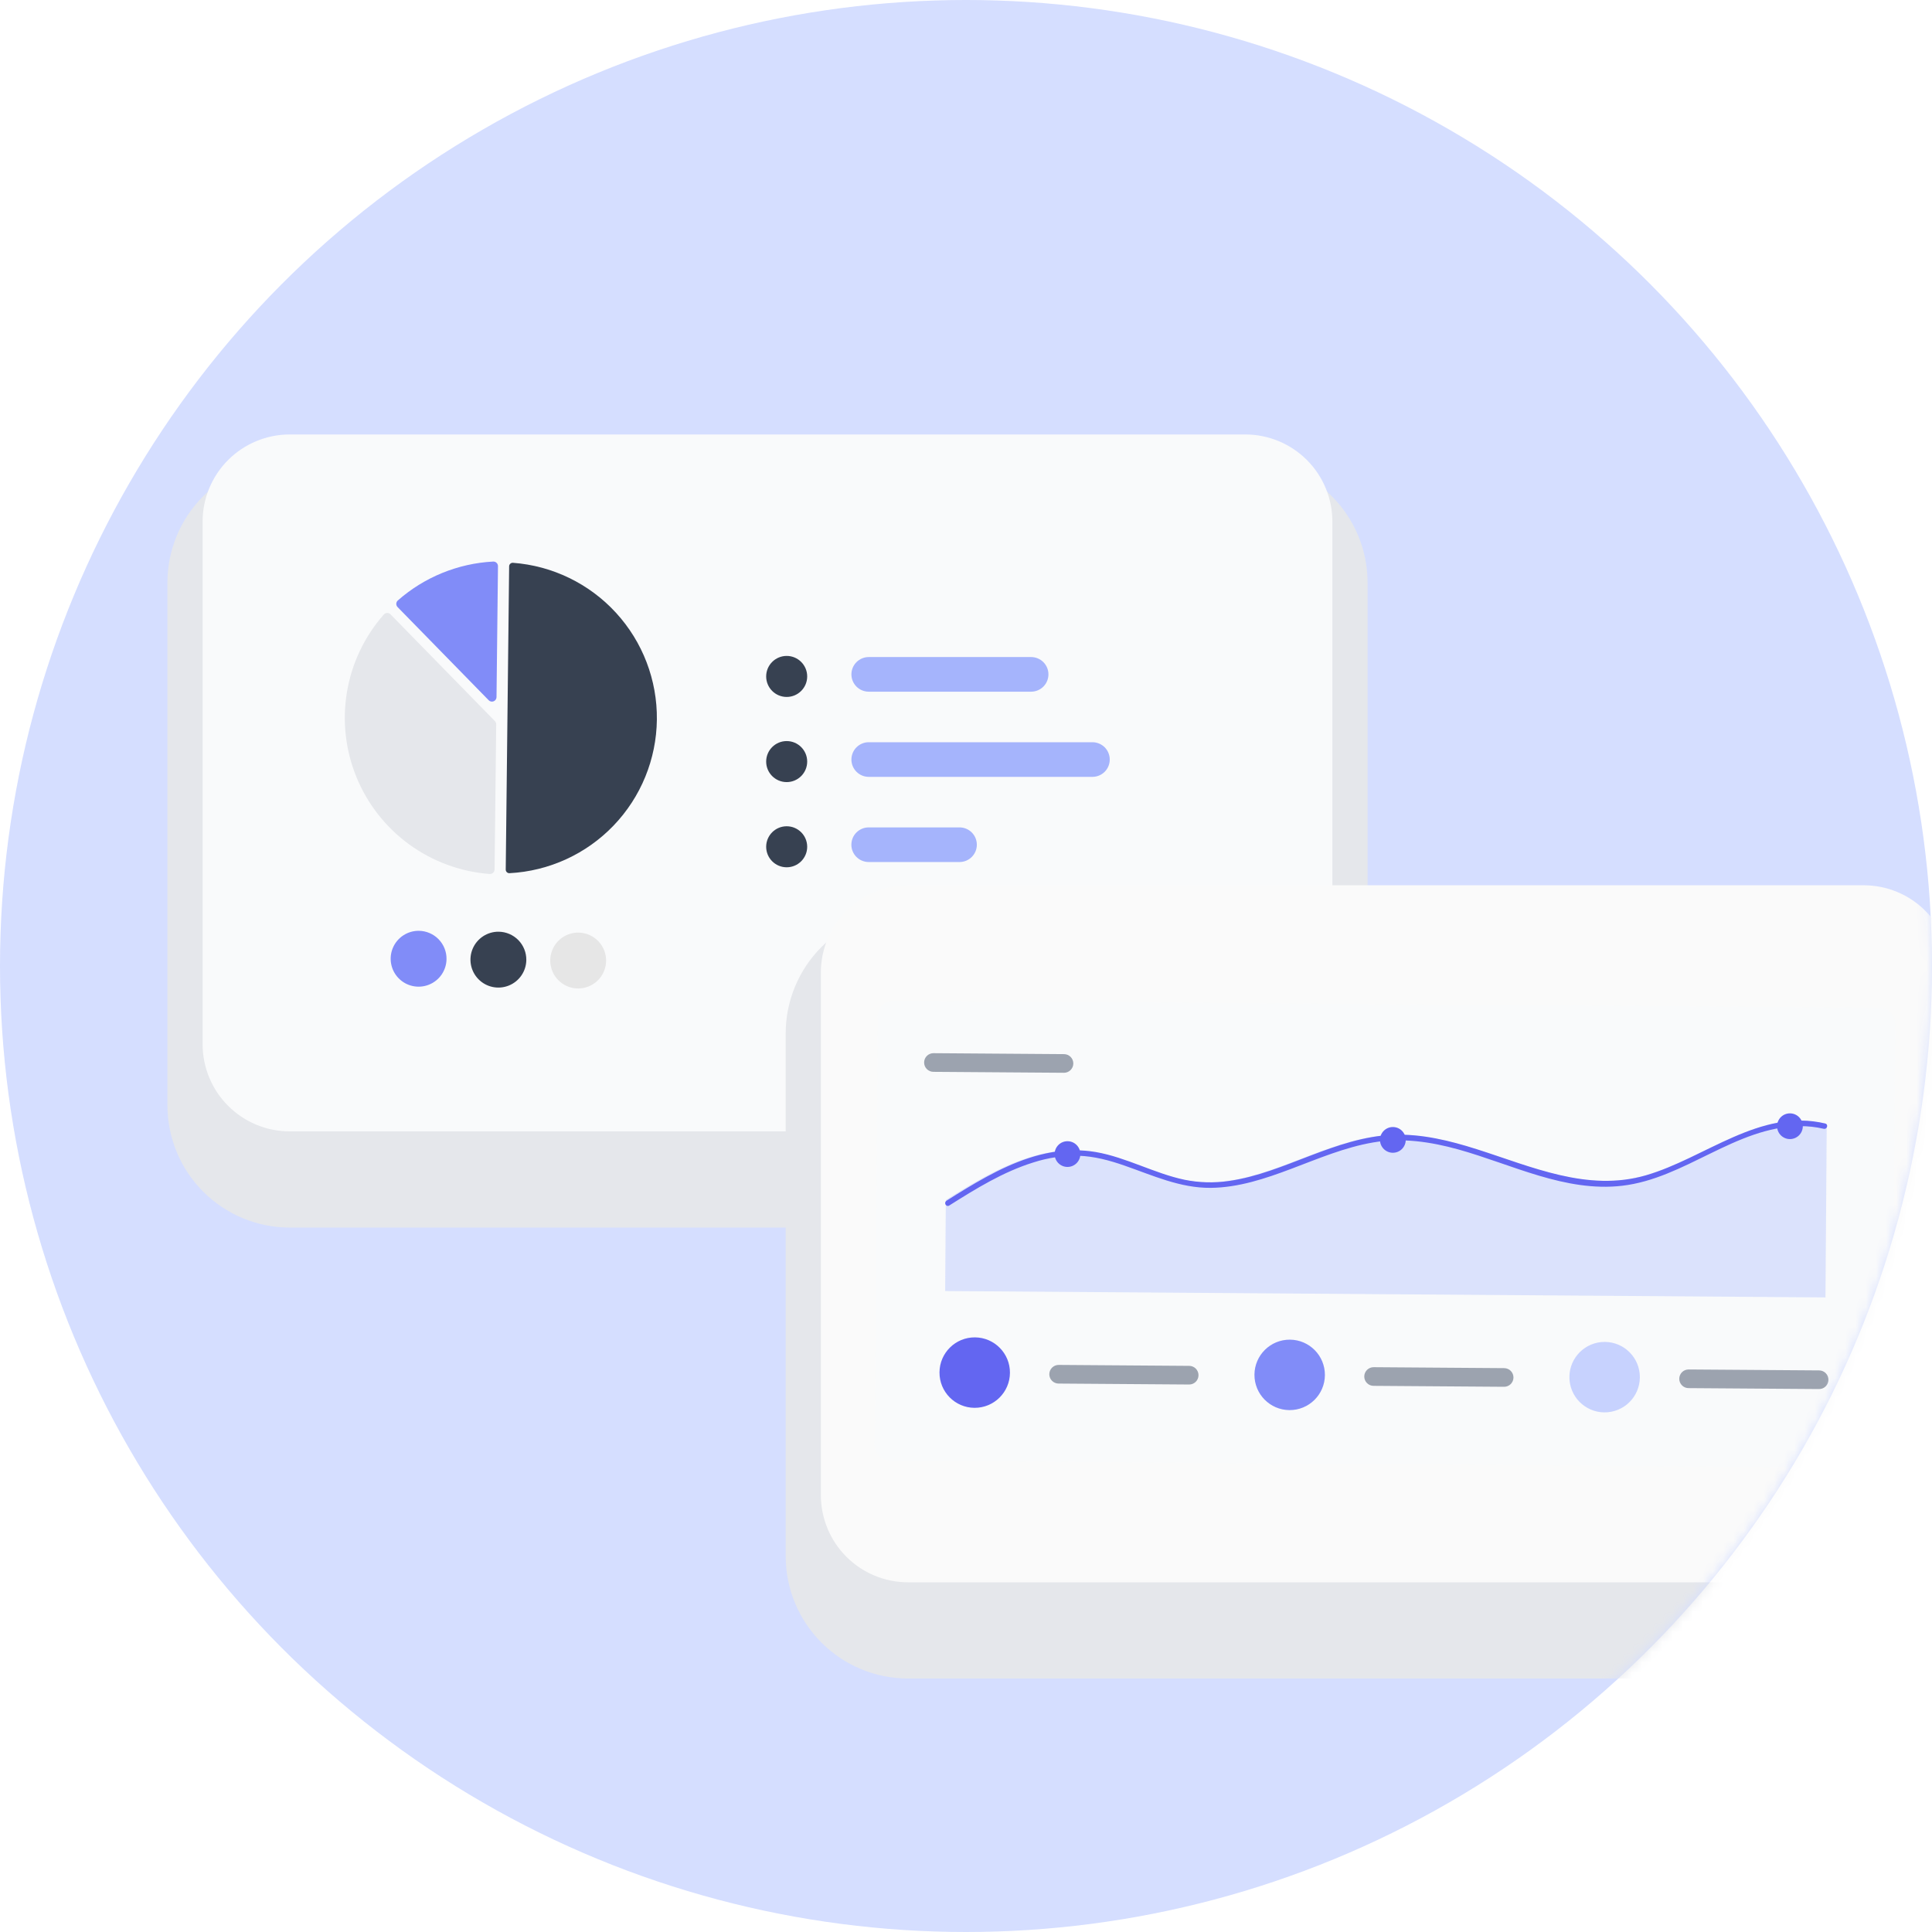 <svg width="190" height="190" viewBox="0 0 190 190" fill="none" xmlns="http://www.w3.org/2000/svg">
<circle opacity="0.75" cx="95" cy="95" r="95" fill="#C7D2FE"/>
<mask id="mask0" mask-type="alpha" maskUnits="userSpaceOnUse" x="0" y="0" width="190" height="190">
<circle cx="95" cy="95" r="95" fill="#111827"/>
</mask>
<g mask="url(#mask0)">
<g filter="url(#filter0_dd)">
<path d="M28.485 39.267H122.473C125.659 39.27 128.714 40.538 130.968 42.791C133.221 45.044 134.489 48.099 134.492 51.286V102.705C134.489 105.891 133.221 108.947 130.968 111.2C128.714 113.453 125.659 114.721 122.473 114.724H28.485C25.298 114.721 22.243 113.453 19.99 111.2C17.737 108.947 16.469 105.891 16.465 102.705V51.286C16.469 48.099 17.737 45.044 19.99 42.791C22.243 40.538 25.298 39.27 28.485 39.267V39.267Z" fill="#E5E7EB"/>
</g>
<path d="M28.485 42.727H122.473C124.742 42.729 126.918 43.632 128.522 45.236C130.127 46.841 131.03 49.017 131.032 51.286V102.705C131.03 104.974 130.127 107.15 128.522 108.754C126.918 110.359 124.742 111.261 122.473 111.264H28.485C26.216 111.261 24.04 110.359 22.436 108.754C20.831 107.15 19.928 104.974 19.926 102.705V51.286C19.928 49.017 20.831 46.841 22.436 45.236C24.04 43.632 26.216 42.729 28.485 42.727Z" fill="#F9FAFB"/>
<path d="M77.365 68.54C78.479 68.54 79.382 67.637 79.382 66.523C79.382 65.409 78.479 64.506 77.365 64.506C76.251 64.506 75.348 65.409 75.348 66.523C75.348 67.637 76.251 68.54 77.365 68.54Z" fill="#374151"/>
<path d="M101.404 68.023H85.434C84.983 68.023 84.55 67.844 84.23 67.524C83.911 67.205 83.731 66.772 83.731 66.32C83.731 65.868 83.911 65.435 84.23 65.116C84.55 64.797 84.983 64.617 85.434 64.617H101.404C101.856 64.617 102.289 64.797 102.608 65.116C102.928 65.435 103.107 65.868 103.107 66.32C103.107 66.772 102.928 67.205 102.608 67.524C102.289 67.844 101.856 68.023 101.404 68.023V68.023Z" fill="#A5B4FC"/>
<path d="M77.365 76.914C78.479 76.914 79.382 76.011 79.382 74.897C79.382 73.783 78.479 72.88 77.365 72.88C76.251 72.88 75.348 73.783 75.348 74.897C75.348 76.011 76.251 76.914 77.365 76.914Z" fill="#374151"/>
<path d="M107.434 76.399H85.434C84.983 76.399 84.55 76.22 84.23 75.9C83.911 75.581 83.731 75.148 83.731 74.696C83.731 74.244 83.911 73.811 84.23 73.492C84.55 73.173 84.983 72.993 85.434 72.993H107.434C107.886 72.993 108.319 73.173 108.639 73.492C108.958 73.811 109.137 74.244 109.137 74.696C109.137 75.148 108.958 75.581 108.639 75.9C108.319 76.22 107.886 76.399 107.434 76.399Z" fill="#A5B4FC"/>
<path d="M77.365 85.292C78.479 85.292 79.382 84.389 79.382 83.275C79.382 82.161 78.479 81.258 77.365 81.258C76.251 81.258 75.348 82.161 75.348 83.275C75.348 84.389 76.251 85.292 77.365 85.292Z" fill="#374151"/>
<path d="M94.366 84.775H85.432C85.208 84.775 84.987 84.731 84.78 84.646C84.573 84.561 84.385 84.435 84.226 84.277C84.068 84.119 83.942 83.931 83.856 83.724C83.771 83.518 83.727 83.296 83.727 83.072C83.727 82.848 83.771 82.627 83.856 82.42C83.942 82.213 84.068 82.025 84.226 81.867C84.385 81.709 84.573 81.584 84.78 81.498C84.987 81.413 85.208 81.369 85.432 81.369H94.366C94.817 81.37 95.25 81.549 95.569 81.869C95.887 82.188 96.066 82.621 96.066 83.072C96.066 83.523 95.887 83.956 95.569 84.275C95.25 84.595 94.817 84.774 94.366 84.775V84.775Z" fill="#A5B4FC"/>
<path d="M50.083 85.872C50.09 85.872 50.098 85.872 50.105 85.872C53.988 85.668 57.648 83.994 60.34 81.189C63.033 78.384 64.556 74.658 64.599 70.77C64.643 66.882 63.204 63.124 60.575 60.259C57.946 57.394 54.325 55.638 50.448 55.348C50.4 55.344 50.351 55.35 50.306 55.366C50.261 55.382 50.219 55.407 50.184 55.439C50.148 55.471 50.12 55.51 50.101 55.554C50.081 55.597 50.071 55.644 50.071 55.692L49.736 85.519C49.736 85.612 49.772 85.701 49.836 85.767C49.901 85.833 49.99 85.871 50.083 85.872V85.872Z" fill="#374151"/>
<path d="M38.087 60.28C38.206 60.282 38.32 60.33 38.403 60.415L48.671 70.916C48.712 70.958 48.745 71.008 48.767 71.063C48.789 71.117 48.8 71.176 48.799 71.235L48.639 85.507C48.638 85.568 48.625 85.629 48.6 85.685C48.575 85.741 48.539 85.791 48.494 85.832C48.448 85.874 48.395 85.906 48.337 85.926C48.278 85.946 48.217 85.954 48.155 85.95C45.3 85.736 42.561 84.73 40.246 83.046C37.931 81.361 36.132 79.065 35.051 76.414C33.969 73.763 33.648 70.863 34.124 68.04C34.6 65.217 35.854 62.582 37.745 60.433C37.786 60.386 37.836 60.349 37.892 60.323C37.948 60.297 38.008 60.282 38.07 60.28C38.076 60.28 38.081 60.28 38.087 60.28Z" fill="#E5E7EB"/>
<path d="M48.528 55.226C48.642 55.227 48.752 55.272 48.835 55.351C48.88 55.393 48.915 55.444 48.938 55.501C48.962 55.557 48.974 55.618 48.973 55.68L48.829 68.557C48.828 68.646 48.8 68.732 48.75 68.805C48.7 68.878 48.63 68.935 48.547 68.968C48.465 69.001 48.375 69.009 48.288 68.991C48.201 68.972 48.122 68.929 48.06 68.865L39.1 59.702C39.057 59.658 39.024 59.607 39.002 59.55C38.98 59.493 38.97 59.432 38.972 59.371C38.974 59.311 38.989 59.251 39.015 59.196C39.041 59.141 39.078 59.092 39.124 59.051C41.73 56.758 45.033 55.41 48.5 55.226C48.509 55.226 48.519 55.225 48.528 55.226Z" fill="#818CF8"/>
<path d="M43.913 94.317C43.907 94.86 43.74 95.389 43.434 95.838C43.127 96.286 42.694 96.633 42.19 96.835C41.685 97.038 41.132 97.086 40.601 96.974C40.069 96.862 39.583 96.595 39.203 96.206C38.823 95.818 38.567 95.326 38.467 94.792C38.367 94.258 38.427 93.706 38.641 93.206C38.855 92.707 39.211 92.282 39.666 91.985C40.121 91.688 40.654 91.533 41.198 91.539C41.926 91.548 42.621 91.846 43.13 92.366C43.639 92.887 43.921 93.588 43.913 94.317Z" fill="#818CF8"/>
<path d="M51.76 94.406C51.754 94.949 51.587 95.478 51.28 95.926C50.973 96.375 50.54 96.722 50.036 96.924C49.532 97.126 48.979 97.175 48.447 97.063C47.916 96.951 47.429 96.684 47.05 96.295C46.67 95.907 46.414 95.415 46.313 94.88C46.214 94.347 46.274 93.795 46.488 93.295C46.701 92.796 47.058 92.371 47.513 92.074C47.968 91.777 48.501 91.622 49.044 91.628C49.773 91.637 50.467 91.935 50.977 92.455C51.486 92.976 51.768 93.677 51.76 94.406V94.406Z" fill="#374151"/>
<path d="M59.607 94.493C59.601 95.036 59.434 95.565 59.127 96.013C58.82 96.462 58.387 96.809 57.883 97.011C57.379 97.213 56.826 97.262 56.294 97.15C55.763 97.038 55.276 96.771 54.896 96.382C54.516 95.994 54.26 95.501 54.16 94.967C54.06 94.433 54.121 93.882 54.334 93.382C54.548 92.883 54.905 92.458 55.36 92.161C55.815 91.864 56.348 91.709 56.891 91.715C57.619 91.724 58.314 92.022 58.823 92.542C59.332 93.063 59.614 93.764 59.607 94.493Z" fill="#E6E6E6"/>
<g filter="url(#filter1_dd)">
<path d="M183.292 83.601H89.288C86.101 83.604 83.045 84.872 80.792 87.126C78.538 89.379 77.27 92.435 77.267 95.622V147.05C77.27 150.237 78.538 153.293 80.792 155.546C83.045 157.8 86.101 159.068 89.288 159.072H183.292C186.48 159.068 189.535 157.8 191.789 155.546C194.043 153.293 195.31 150.237 195.314 147.05V95.622C195.31 92.435 194.043 89.379 191.789 87.126C189.535 84.872 186.48 83.604 183.292 83.601V83.601Z" fill="#E5E7EB"/>
</g>
<path d="M183.294 87.061H89.289C87.02 87.063 84.844 87.966 83.239 89.571C81.634 91.176 80.731 93.352 80.728 95.621V147.049C80.731 149.319 81.634 151.495 83.239 153.1C84.844 154.705 87.02 155.607 89.289 155.61H183.294C185.563 155.607 187.739 154.705 189.344 153.1C190.949 151.495 191.852 149.319 191.854 147.049V95.621C191.852 93.352 190.949 91.176 189.344 89.571C187.739 87.966 185.563 87.063 183.294 87.061Z" fill="#FAFAFA"/>
<path d="M184.542 144.346L87.54 143.645C87.135 143.641 86.748 143.477 86.463 143.189C86.179 142.9 86.02 142.511 86.023 142.105L86.328 99.922C86.331 99.517 86.495 99.129 86.784 98.845C87.072 98.561 87.462 98.402 87.867 98.405L184.869 99.106C185.274 99.109 185.661 99.273 185.946 99.562C186.23 99.85 186.388 100.24 186.386 100.645L186.081 142.829C186.078 143.234 185.914 143.621 185.625 143.906C185.336 144.19 184.947 144.348 184.542 144.346Z" fill="#F9FAFB"/>
<path d="M91.805 103.574C91.561 103.572 91.328 103.667 91.154 103.838C90.981 104.009 90.883 104.241 90.881 104.484C90.879 104.728 90.974 104.962 91.145 105.135C91.316 105.308 91.548 105.406 91.791 105.408L104.63 105.501C104.873 105.503 105.107 105.408 105.28 105.237C105.453 105.066 105.552 104.834 105.554 104.59C105.555 104.347 105.46 104.113 105.29 103.94C105.119 103.767 104.886 103.669 104.643 103.667L91.805 103.574Z" fill="#9CA3AF"/>
<path opacity="0.6" d="M179.647 110.587L179.524 127.592L92.951 126.966L93.015 118.013C93.618 117.632 94.224 117.253 94.835 116.887C97.445 115.315 100.238 113.848 103.274 113.319C104.71 113.062 106.179 113.054 107.617 113.296C109.137 113.558 110.589 114.093 112.027 114.629C113.445 115.16 114.867 115.707 116.352 116.02C117.799 116.314 119.286 116.355 120.747 116.138C123.533 115.741 126.157 114.641 128.769 113.648C131.397 112.649 134.104 111.707 136.941 111.601C139.742 111.495 142.503 112.176 145.154 113.016C150.559 114.727 156.073 117.247 161.821 115.587C167.658 113.905 173.052 108.966 179.496 110.49C179.557 110.501 179.611 110.536 179.647 110.587V110.587Z" fill="#C7D2FE"/>
<path d="M179.646 110.882C179.618 110.934 179.573 110.975 179.519 110.998C179.465 111.021 179.405 111.026 179.348 111.01C178.581 110.829 177.793 110.742 177.004 110.751C170.654 110.817 165.735 115.893 159.521 116.613C153.919 117.261 148.67 114.501 143.417 113.041C140.688 112.282 137.871 111.869 135.054 112.351C132.258 112.828 129.629 113.951 126.99 114.946C124.449 115.904 121.809 116.792 119.065 116.818C116.048 116.846 113.341 115.583 110.55 114.616C109.098 114.112 107.608 113.711 106.067 113.662C104.564 113.633 103.067 113.854 101.637 114.315C98.657 115.239 95.966 116.904 93.346 118.559C93.301 118.59 93.247 118.604 93.192 118.599C93.136 118.591 93.084 118.566 93.042 118.528C93 118.489 92.971 118.439 92.959 118.384C92.946 118.328 92.951 118.27 92.972 118.218C92.993 118.165 93.029 118.12 93.077 118.088L93.197 118.013C93.798 117.633 94.402 117.254 95.012 116.888C97.617 115.316 100.404 113.849 103.434 113.319C104.867 113.062 106.333 113.055 107.768 113.296C109.285 113.559 110.734 114.093 112.169 114.63C113.584 115.16 115.003 115.707 116.484 116.02C117.928 116.315 119.412 116.355 120.87 116.138C123.651 115.741 126.269 114.641 128.875 113.648C131.498 112.649 134.2 111.707 137.031 111.601C139.826 111.495 142.581 112.176 145.227 113.016C150.621 114.727 156.122 117.246 161.859 115.587C167.684 113.905 173.066 108.966 179.497 110.489C179.558 110.501 179.612 110.536 179.648 110.586C179.676 110.631 179.69 110.682 179.69 110.735C179.689 110.787 179.674 110.838 179.646 110.882V110.882Z" fill="#6366F1"/>
<path d="M104.972 114.761C105.67 114.766 106.241 114.204 106.246 113.505C106.251 112.806 105.689 112.236 104.99 112.231C104.291 112.226 103.721 112.788 103.715 113.487C103.71 114.186 104.273 114.756 104.972 114.761Z" fill="#6366F1"/>
<path d="M136.971 113.367C137.669 113.372 138.24 112.809 138.245 112.111C138.25 111.412 137.688 110.841 136.989 110.836C136.29 110.831 135.72 111.394 135.714 112.092C135.709 112.791 136.272 113.362 136.971 113.367Z" fill="#6366F1"/>
<path d="M176.02 112.022C176.719 112.027 177.29 111.465 177.295 110.766C177.3 110.067 176.737 109.497 176.039 109.492C175.34 109.487 174.769 110.049 174.764 110.748C174.759 111.446 175.322 112.017 176.02 112.022Z" fill="#6366F1"/>
<path d="M104.116 134.231C103.873 134.229 103.639 134.324 103.466 134.495C103.293 134.666 103.194 134.898 103.193 135.142C103.191 135.385 103.286 135.619 103.456 135.792C103.627 135.965 103.86 136.064 104.103 136.065L116.941 136.158C117.185 136.16 117.419 136.065 117.592 135.894C117.765 135.723 117.863 135.491 117.865 135.248C117.867 135.004 117.772 134.771 117.601 134.597C117.43 134.424 117.198 134.326 116.955 134.324L104.116 134.231Z" fill="#9CA3AF"/>
<path d="M95.832 138.451C97.746 138.465 99.308 136.925 99.322 135.011C99.335 133.098 97.796 131.536 95.882 131.522C93.969 131.508 92.407 133.048 92.393 134.961C92.379 136.875 93.919 138.437 95.832 138.451Z" fill="#6366F1"/>
<path d="M135.091 134.455C134.848 134.453 134.614 134.548 134.44 134.719C134.267 134.89 134.169 135.122 134.167 135.365C134.165 135.608 134.26 135.842 134.431 136.016C134.602 136.189 134.834 136.287 135.078 136.289L147.916 136.382C148.159 136.383 148.393 136.289 148.566 136.118C148.74 135.947 148.838 135.715 148.84 135.471C148.841 135.228 148.747 134.994 148.576 134.821C148.405 134.648 148.172 134.549 147.929 134.548L135.091 134.455Z" fill="#9CA3AF"/>
<path d="M126.807 138.675C128.72 138.689 130.282 137.149 130.296 135.236C130.31 133.323 128.77 131.761 126.857 131.747C124.944 131.733 123.381 133.273 123.368 135.186C123.354 137.099 124.894 138.662 126.807 138.675Z" fill="#818CF8"/>
<path d="M166.067 134.679C165.824 134.677 165.59 134.772 165.417 134.942C165.244 135.113 165.146 135.346 165.144 135.589C165.142 135.832 165.237 136.066 165.408 136.239C165.578 136.413 165.811 136.511 166.054 136.513L178.893 136.605C179.136 136.607 179.37 136.512 179.543 136.341C179.716 136.171 179.814 135.938 179.816 135.695C179.818 135.452 179.723 135.218 179.552 135.045C179.382 134.871 179.149 134.773 178.906 134.771L166.067 134.679Z" fill="#9CA3AF"/>
<path d="M157.78 138.898C159.694 138.912 161.256 137.372 161.27 135.459C161.284 133.545 159.744 131.983 157.831 131.969C155.917 131.956 154.355 133.495 154.341 135.409C154.327 137.322 155.867 138.884 157.78 138.898Z" fill="#C7D2FE"/>
</g>
<defs>
<filter id="filter0_dd" x="10.466" y="37.267" width="130.027" height="87.458" filterUnits="userSpaceOnUse" color-interpolation-filters="sRGB">
<feFlood flood-opacity="0" result="BackgroundImageFix"/>
<feColorMatrix in="SourceAlpha" type="matrix" values="0 0 0 0 0 0 0 0 0 0 0 0 0 0 0 0 0 0 127 0"/>
<feOffset dy="4"/>
<feGaussianBlur stdDeviation="3"/>
<feColorMatrix type="matrix" values="0 0 0 0 0 0 0 0 0 0 0 0 0 0 0 0 0 0 0.1 0"/>
<feBlend mode="normal" in2="BackgroundImageFix" result="effect1_dropShadow"/>
<feColorMatrix in="SourceAlpha" type="matrix" values="0 0 0 0 0 0 0 0 0 0 0 0 0 0 0 0 0 0 127 0"/>
<feOffset dy="2"/>
<feGaussianBlur stdDeviation="2"/>
<feColorMatrix type="matrix" values="0 0 0 0 0 0 0 0 0 0 0 0 0 0 0 0 0 0 0.06 0"/>
<feBlend mode="normal" in2="effect1_dropShadow" result="effect2_dropShadow"/>
<feBlend mode="normal" in="SourceGraphic" in2="effect2_dropShadow" result="shape"/>
</filter>
<filter id="filter1_dd" x="71.267" y="81.601" width="130.047" height="87.471" filterUnits="userSpaceOnUse" color-interpolation-filters="sRGB">
<feFlood flood-opacity="0" result="BackgroundImageFix"/>
<feColorMatrix in="SourceAlpha" type="matrix" values="0 0 0 0 0 0 0 0 0 0 0 0 0 0 0 0 0 0 127 0"/>
<feOffset dy="4"/>
<feGaussianBlur stdDeviation="3"/>
<feColorMatrix type="matrix" values="0 0 0 0 0 0 0 0 0 0 0 0 0 0 0 0 0 0 0.1 0"/>
<feBlend mode="normal" in2="BackgroundImageFix" result="effect1_dropShadow"/>
<feColorMatrix in="SourceAlpha" type="matrix" values="0 0 0 0 0 0 0 0 0 0 0 0 0 0 0 0 0 0 127 0"/>
<feOffset dy="2"/>
<feGaussianBlur stdDeviation="2"/>
<feColorMatrix type="matrix" values="0 0 0 0 0 0 0 0 0 0 0 0 0 0 0 0 0 0 0.06 0"/>
<feBlend mode="normal" in2="effect1_dropShadow" result="effect2_dropShadow"/>
<feBlend mode="normal" in="SourceGraphic" in2="effect2_dropShadow" result="shape"/>
</filter>
</defs>
</svg>
